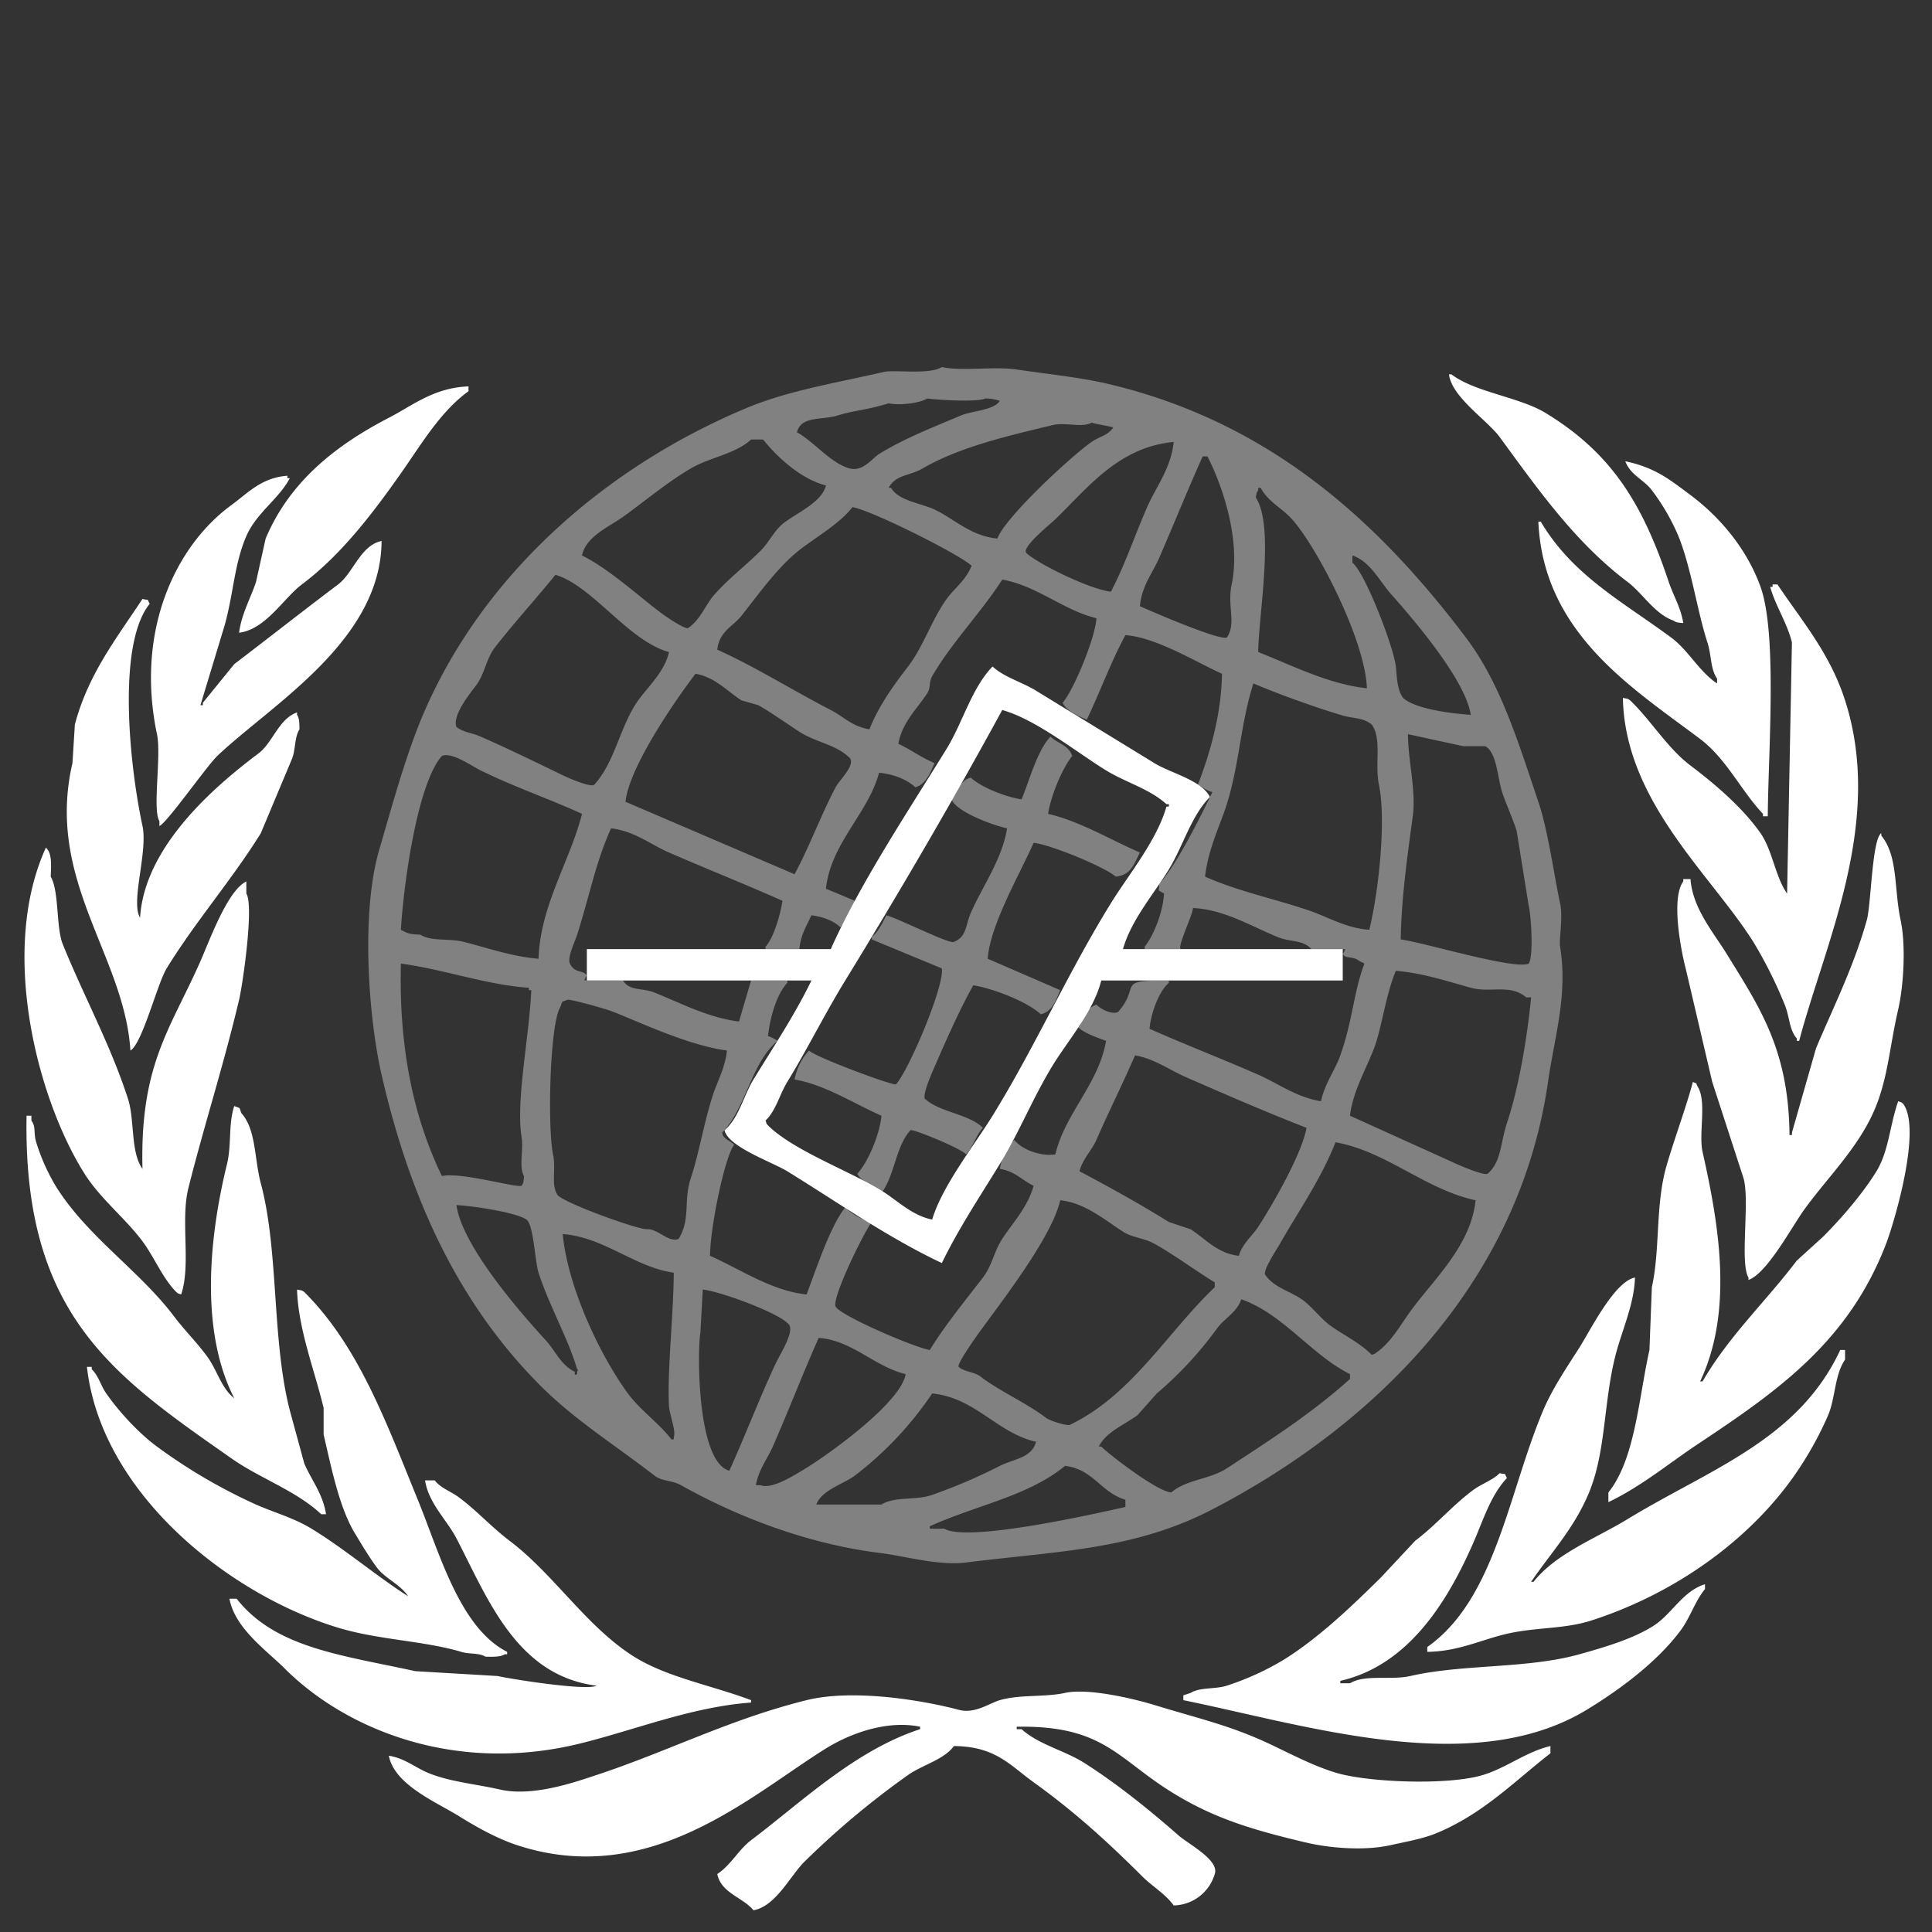<svg xmlns="http://www.w3.org/2000/svg" width="800" height="800" viewBox="0 0 800 800">
  <rect x="0" y="0" width="800" height="800" fill="#333333" stroke="none"/>
  <defs>
    <style>
      .cls-1, .cls-2 {
        fill: #fff;
        fill-rule: evenodd;
      }

      .cls-1 {
        opacity: 0.38;
      }
    </style>
  </defs>
  <path id="Color_Fill_5" data-name="Color Fill 5" class="cls-1" d="M390,152c8.463,1.8,21.674-.373,31,1,13.882,2.043,26.776,3.346,38,6,67.219,15.892,112.034,57.4,148,105,14.359,19,21.626,43.2,30,68,4.1,12.138,6.573,30.973,9,42,1.3,5.889-.508,14.87,0,18,3.258,20.085-2.257,36.991-5,56-12.143,84.143-72.882,142.668-139,177-32.506,16.879-63.852,17.2-102,22-11.394,1.434-24.894-2.615-36-4-28.774-3.589-57.834-14.436-82-28-3.714-2.084-7.793-1.518-11-4-15.729-12.174-33.031-23.042-47-37-33.587-33.561-54.014-76.611-66-129-5.521-24.131-8.55-67.234-1-93,5.09-17.371,11.2-40.24,19-58,25.054-57.027,75.044-100.694,133-125,17.435-7.312,37.6-10.5,57-15C370.287,153.006,384.67,155.288,390,152Zm-6,13c-3.893,2.269-12.341,2.86-16,2-8.725,2.748-14.831,3.013-21,5-6.639,2.138-15.229.018-17,7,7.025,3.828,14.186,13.086,22,15,5.431,1.33,9.161-4.232,12-6,10.222-6.364,22.642-11.2,34-16,4.5-1.9,13.529-2.1,16-6a18.324,18.324,0,0,0-6-1C404.451,166.774,385.439,165.346,384,165Zm68,10c-3.785,2.245-10.816-.246-16,1-17.78,4.272-38.725,9.044-54,18-5.164,3.028-11.318,2.587-14,8h1c2.891,5.3,12.31,6.345,18,9,8.02,3.742,14.848,10.95,26,12,3.05-8.674,30.943-34.466,39-40,3.634-2.5,6.469-2.466,9-6C458.922,176.327,454.067,175.719,452,175Zm-141,7c-6.61,6.062-16.957,7.279-25,12-9.789,5.746-18.98,13.528-28,20-5.692,4.084-15.423,8.143-17,16,11.675,5.908,22.522,16.16,33,24,2.143,1.6,10.147,6.984,11,6,5.134-3.457,6.952-9.462,11-14,5.831-6.536,12.817-11.823,19-18,3.24-3.236,5.512-8.074,9-11,5.131-4.3,16.3-8.772,18-16-10.181-2.5-20.21-11.7-26-19h-5Zm175,1c-23.038,2.157-35.927,19.423-49,32-2.3,2.211-14.225,11.772-12,14,5.056,4.7,26.809,15.191,35,16,5.871-11.143,9.693-22.87,15-35C478.661,201.631,484.92,193.831,486,183Zm12,6c-6.189,13.746-11.737,27.609-18,42-2.8,6.425-7.134,11.393-8,20,3.915,1.8,32.879,14.326,36,13,4.07-6.022.057-12.814,2-22,3.667-17.334-2.887-38.927-10-53h-2Zm68,96c-0.688-20.012-20.708-58.538-31-70-4.205-4.683-9.8-7.129-13-13h-1v1c-0.752,1.073-.6.946-1,3,7.852,11.953,1.185,48.089,1,64C534.6,275.321,550.059,283.312,566,285ZM353,210c-5.265,6.718-14.138,11.82-21,17-9.616,7.259-17.45,18.519-25,28-3.7,4.643-9.072,6.312-10,14,16.216,7.346,30.794,16.632,47,25,5.409,2.793,8.751,6.777,16,8,3.9-9.8,10.034-18.228,16-26,6.394-8.329,9.807-19.434,16-28,3.113-4.305,7.685-7.583,10-13,0.251-.968.784-0.379,0-1C396.538,229.183,360.9,211.313,353,210Zm256,86c-2.127-14.567-24.164-40.037-33-50-4.758-5.365-8.585-13.489-16-16v3c5.194,4.03,17.03,34.643,18,43,0.351,3.022.327,9.516,3,13C585.961,293.585,600.833,295.444,609,296ZM230,238c-8.116,10.03-17.065,19.806-25,30-3.741,4.806-4.269,11.135-8,16-2.809,3.663-9.742,12.385-8,17,2.979,2.324,6.12,2.3,10,4,10.914,4.772,23.18,10.761,34,16,3.155,1.528,11.43,5,13,4,9.015-9.767,10.787-25.29,19-36,4.086-5.328,10.425-11.512,12-19C260.165,265.376,245.419,242.637,230,238ZM331,393H317v-1c3.4-3.63,6.153-13.425,7-19-15.508-6.9-30.961-13.017-47-20-7.52-3.274-14.428-8.933-24-10-6.528,14.742-8.4,26.2-14,44-0.967,3.071-4.213,9.548-3,12,1.991,4.229,5.677,2.513,7,5-0.8,1.021-.355.274-1,2h16c2.711,4.491,7.78,2.923,13,5,10.821,4.307,22.076,10.375,35,12q2.5-8.5,5-17h15v1c-4.456,4.76-7.053,14.051-8,22a17.682,17.682,0,0,1,4,2c-11.1,9.2-12.955,27.725-23,38,0.631,1.754.193,0.971,1,2,1.172,1.151,2.836,1.839,4,3-4.091,5.547-9.936,34.613-10,46,12.186,5.342,25.617,14.6,40,16,3.629-9.528,9.9-28.693,16-36a23.84,23.84,0,0,0,11,6c-3.235,4.124-16.592,31.4-15,35,2.069,3.879,32.732,17.006,39,18,6.334-10.26,14.651-20.453,22-30,3.762-4.887,4.622-10.8,8-16,4.461-6.868,10.523-13.057,13-22-5.065-2.435-7.6-5.958-14-7a22.526,22.526,0,0,1,6-12c3.292,4.29,11.477,6.933,17,6,4.1-17.184,17.853-28.984,21-47-4.073-1.532-9.123-3.17-12-6h1c1.621-3.823,2.834-7.522,7-9,2.019,2.085,6.715,4.257,9,3,9.608-10.88-1.507-13.214,21-13v1c-4.031,3.253-7.478,12.6-8,19,14.875,6.6,29.638,12.271,45,19,8.116,3.555,15.938,9.421,26,11,1.489-7.219,5.831-12.871,8-19,5.192-14.669,5.611-26.831,10-38l-2-1c-2.949-2.351-5.744-.736-7-3,0.8-1.021.355-.274,1-2H543c-3.508-3.951-8.5-2.759-14-5-10.285-4.188-22.313-11.493-35-12-0.318,3.409-6.788,16.464-5,17H474v-1c3.838-4.809,7.6-14.569,8-22-3.313-2.063-1.884-.225-2-4,6.676-7.077,16.858-27.175,22-38-2.69-.8-3.707-1.841-6-3,5.721-14.847,9.759-30.471,10-46-10.8-4.88-27.311-15.113-40-16-5.958,10.949-10.489,23.58-16,35-3.507-1.514-8.338-3.558-10-7,4.473-5.014,13.5-26.649,14-35-13.8-3.375-24.7-13.516-39-16-8.539,13.407-21.053,26.187-29,40-1.415,2.46-.562,4.765-2,7-4.1,6.379-10.507,12.112-12,21,5.352,2.494,9.2,5.537,15,8-1.612,3.645-3.647,8.886-8,10-3.283-3.17-9.212-5.536-15-6-4.537,16.907-19.966,29.092-22,48l12,5v2c-2.833,2.317-3.51,6.375-6,9-2.805-2.72-7.144-4.385-12-5C333.937,383.528,331.562,387.056,331,393ZM288,279c-7.906,10.318-27.51,38.5-29,53l70,30c6.193-11.448,10.637-23.8,17-36,1.607-3.081,8.014-8.878,6-12-5.621-5.726-13.968-6.474-21-11-5.067-3.261-11.822-8.1-17-11l-7-2C301.216,286.319,296.111,280.382,288,279Zm231,4c-5.31,16.672-5.782,33.335-11,50-2.649,8.462-7.752,18.5-9,30,13.776,6.105,27.692,8.854,43,14,7.608,2.558,15.322,7.354,25,8,4.172-17.264,6.908-45.872,4-60-1.838-8.933,1.322-18.9-3-25-4.064-3.111-6.982-2.162-13-4C543.857,292.6,530.1,287.692,519,283Zm64,21c0.031,10.926,3.429,23.394,2,34-2.43,18.035-4.681,33.783-5,51,9.422,1.19,47.124,12.7,53,10,2.083-2.97,1-20.048,0-24q-2.5-15.5-5-31c-1.563-4.973-4.47-11.316-6-16-1.878-5.749-2.216-16.565-7-19h-9ZM329,447a24.676,24.676,0,0,1,6-12c2.4,2.616,34.57,14.6,36,14,5.212-5.611,20.094-40.581,19-48l-29-12v-1c2.622-2.066,4.475-5.906,6-9,5.017,1.292,26.456,12.2,28,11,5.367-2.164,4.731-6.761,7-12,4.683-10.815,13-22.21,15-35-5.813-1.3-20.916-6.72-23-12,2.891-3.217,3.044-7.68,8-9,4.32,4.03,14.318,7.982,21,9,3.16-7.485,6.491-20.313,12-26,3.107,3,7.31,3.426,9,8-4.294,5.432-8.814,16.429-10,24,13.172,3.066,25.844,10.745,38,16-2.293,4.42-3.522,9.386-10,10-4.487-3.987-26.98-13.3-34-14-5.394,12.326-18.087,34.032-19,48l30,13c-1.7,4.071-3.181,8.829-8,10-5.567-5.177-19.588-10.68-28-12-6.147,10.969-11.992,24.517-17,36-1.353,3.1-3.894,9.61-3,11,6.318,5.7,17.873,6.1,24,12-2.9,3.094-4.058,7.941-7,11-2.125-2.512-21.967-10.639-23-10-6.146,6.781-6.454,18.542-12,26-2.73-3.349-7.981-4.037-10-8,4.448-4.725,9.287-16.359,10-24C353.785,457.1,341.674,449.156,329,447ZM223,397c0.648-21.936,13.077-40.555,18-60-13.649-6.252-28.115-11.148-42-18-4.05-2-11.837-7.661-16-6-10.372,11.687-15.931,53.99-17,72,2.542,1.372,3.5,1.917,8,2,4.708,2.964,11.8,1.436,18,3C201.9,392.5,212.055,396.113,223,397Zm-57,2c-0.885,35.586,5.456,64.169,17,88,7.571-1.853,30.817,4.965,33,4,0.8-1.18.773-1.681,1-4-2.238-3.6-.157-10.844-1-16-2.478-15.165,3.128-41.381,4-61h-1v-1C201.827,407.934,183.961,401.414,166,399Zm412,3c-4.206,9.876-5.809,23.558-9,32-3.11,8.228-8.9,18.109-10,28l42,19c3.194,1.55,13.727,5.994,15,5,5.7-4.855,5.283-12.833,8-21,4.884-14.681,8.287-34.533,10-52h-2c-6.773-5.714-14.724-1.721-23-4C599.535,406.394,589.087,402.9,578,402ZM301,435c-15.943-2.169-34.767-11.167-47-16-3.927-1.552-18.431-5.45-19-5-2.873,1.12-1.842.174-3,3-4.415,7.445-5.3,50.005-3,61,1.362,6.506-1.026,12.742,2,17,3.957,3.679,33.35,14.24,37,14,4.373-.287,8.812,5.7,13,4,5.073-8.19,1.936-15.729,5-25,3.456-10.459,5.192-21.8,9-34C296.8,448.239,300.334,442.128,301,435Zm169,2c-5.321,12.226-10.5,22.471-16,35-1.924,4.38-5.714,7.906-7,13,12.268,6.462,25.534,13.845,37,21l9,3c6.094,3.909,11.01,10.014,20,11,1.464-5.1,5.488-8.141,8-12,5.743-8.823,18.153-30.259,20-41-16.924-6.569-33.091-13.622-50-21C484.439,443.137,478.029,438.4,470,437Zm83,36c-6.058,15.363-15.313,28.5-23,42-1.574,2.765-7.442,11.51-6,13,3.612,5.154,9.766,6.42,15,10,4.138,2.831,7.93,8.115,12,11,5.877,4.166,12.058,6.993,17,12,1.754-.631.971-0.193,2-1,5.914-4.068,9.778-11.143,14-17,9.117-12.648,25.158-27.153,27-46C590.24,492.57,573.971,476.679,553,473ZM439,497c-3.235,14.913-24.228,41.925-33,54-1.836,2.527-10.083,14.091-9,15,2.392,2.142,6.332,1.973,9,4,8.17,6.21,18.865,10.833,27,17,2.123,1.61,9.284,3.519,10,3,25.628-12.261,40.456-38.4,60-57v-2c-8.152-4.963-16.9-11.5-25-16-4.479-2.492-8.851-2.359-13-5C457.73,505.374,449.231,498,439,497Zm-250,2c2.376,17.05,26.686,44.748,37,56,3.956,4.316,6.38,10.416,12,13v1c1.01,0.99.988-.985,1-1,0.251-.968.784-0.379,0-1-3.844-13-11.612-26.371-16-40-1.52-4.722-2.04-19.945-5-22C213.66,501.986,195.7,499.342,189,499Zm44,12c2.241,22.8,15.909,50.872,27,66,5.072,6.919,12.827,12.232,18,19h1v-1c1.011-2.61-1.827-9.263-2-13-0.708-15.274,1.843-36.539,2-55C262.994,524.795,250.134,512.272,233,511Zm58,23q-0.5,9-1,18c-1.235,6.783-1.575,53.319,12,57,6.538-14.437,12.193-29.333,19-44,1.921-4.139,7.332-12.359,6-16C324.983,544.49,298.02,534.566,291,534Zm223,4c-1.978,5.584-6.878,7.8-10,12a153.34,153.34,0,0,1-25,27l-8,9c-5.271,3.922-13.055,6.914-16,13h1c3.971,3.84,23.2,18.6,29,19,6.233-5.409,15.854-5.337,23-10,18.084-11.8,35.408-22.949,51-37v-2C542.994,561,531.346,544.123,514,538ZM339,554c-6.611,14.872-12.272,29.636-19,45-2.221,5.072-5.869,9.464-7,16h2c4.486,1.74,13.1-3.694,17-6,10.511-6.213,41.043-28.08,43-40C361.945,565.827,352.955,555.017,339,554Zm47,23a144.163,144.163,0,0,1-32,34c-4.961,3.672-13.624,5.893-16,12h27c5.592-3.507,14.141-1.59,21-4a230.144,230.144,0,0,0,28-12c5.681-2.881,13.271-3.262,15-10C413.013,593.455,403.907,578.774,386,577Zm55,30c-15.368,12.583-36.535,16.182-56,25v1h6c9.263,5.434,56.964-4.9,75-9v-3C456.144,618.219,452.492,608.218,441,607Z"/>
  <path id="Color_Fill_4" data-name="Color Fill 4" class="cls-2" d="M697,258c-2.328-.195-2.826-0.193-4-1-7.895-2.8-12.794-11.319-19-16-21.733-16.392-36.831-37.955-53-60-5.184-7.069-19.922-16.583-21-26h1c9.671,7.421,28.169,9.405,39,16,26.994,16.436,40.037,37.065,51,70C692.787,246.368,696.061,251.732,697,258ZM99,262c0.991-7.808,4.838-14.407,7-21l4-18c9.845-23.4,28.768-38.487,51-50,9.883-5.118,18.717-12.488,33-13v2c-11.6,8.325-19.7,22.207-28,34-11.7,16.624-24.753,33.8-41,46C117.452,247.666,109.965,260.684,99,262Zm574-71c12.472,2.588,18.773,7.875,27,14,12.289,9.15,23.413,22.42,29,38,7.034,19.616,3.158,68.994,3,95h-2v-1c-9.144-9.685-15.1-22.777-26-31-27.939-21.078-64.969-43.774-67-90h1c13.2,22.286,33.651,32.961,54,48,7.152,5.286,11.525,14.036,19,19v-2c-2.841-4.181-2.222-9.5-4-15-4.254-13.159-6.718-30.936-12-44a88.952,88.952,0,0,0-11-19C680.683,198.576,675.165,196.78,673,191ZM158,224c-0.158,41.375-45.719,67.808-68,89-4.381,4.167-21.176,28.191-24,29v-2c-2.961-4.778.894-27-1-36-8.967-42.617,7.5-77.917,31-95,6.644-4.83,12.214-11.223,23-12v1h1c-4.5,8.616-13.754,14.258-18,24-5,11.474-5.3,23.879-9,37L83,292h1v-1l13-16c14.444-11,28.463-22.043,43-33C146.335,237.225,149.208,225.87,158,224Zm514,65c2.076,0.372,1.924.242,3,1,8.684,8.29,15.391,19.747,25,27,10.237,7.727,21.658,17.5,29,28,4.941,7.063,6.127,18.167,11,25q1-51.995,2-104c-2.038-8.2-6.894-15.262-9-23h1v-1h2c10.092,15.091,21.713,28.435,28,48,16.266,50.62-8.458,100.889-19,141h-1v-1c-3.191-3.728-2.9-8.926-5-14a179.885,179.885,0,0,0-13-26C708.3,361.926,672.866,331.866,672,289ZM59,248c3.245,0.828,1.528-.49,3,2-13.763,16.951-8.253,67.691-3,92,2.313,10.7-5.007,31.436-1,38,1.8-29.318,30.474-54.08,49-68,6.015-4.519,8.344-14.3,16-17v1c0.961,1.418.976,3.273,1,6-2.044,3.239-1.558,8.049-3,12l-13,31c-11.751,19.019-27.243,36.8-39,56-3.865,6.312-10.091,31.191-15,34-2.489-39.446-35.234-70.577-24-119l1-16C36.559,278.974,48.559,263.868,59,248ZM556,393v13H456c-3.074,12.57-13.646,24.656-20,35-8.29,13.5-13.738,27.487-22,41-8.1,13.247-17.057,26.671-24,41-22.1-10.374-43.467-25.362-64-38-6.2-3.813-24.43-10.059-26-17,5.895-4.923,7.876-14.245,12-21,8.092-13.256,17.044-26.638,24-41H243V393H344c12.382-27.644,32.233-57.357,48-83,6.6-10.737,10.384-25.165,19-34,5.082,4.6,11.937,6.282,18,10,16.023,9.826,32.988,20.156,49,30,6.648,4.087,19.517,7.039,23,14-7.787,7.909-11.065,20.244-17,30-6.123,10.066-15.6,20.9-19,33h91ZM415,294c-20.548,37.764-42.67,75.58-65,112-8.554,13.951-15.717,28.471-24,42-3.343,5.461-4.593,11.721-9,16,0.631,1.754.193,0.971,1,2,10.583,10.438,33.439,18.694,47,27,6.41,3.926,12.549,10.322,21,12,3.969-13.667,17.641-31.072,25-43,17.791-28.837,31.2-59.242,49-88,7.375-11.914,19-25.952,23-40h1v-1h-1c-6.856-6.305-16.847-9-25-14C445.772,311.509,429.2,298,415,294Zm285,70c0.857,12.172,9.718,22.393,15,31,13.472,21.953,25.678,39.459,26,75h1v-1l10-35c7.128-16.866,15.577-33.664,21-53,1.821-6.491,2.132-33.462,6-36v1c7.022,8.563,5.212,21.885,8,35,2.27,10.679,1.228,27.318-1,37-3.706,16.106-4.239,28.777-10,42-6.764,15.525-19.566,27.919-29,41-5.054,7.008-15.26,26.269-23,29v-1c-3.656-6.112.609-31.31-2-41l-13-40q-5.5-23.5-11-47c-2.172-8.428-6.016-29.227-1-36v-1h3ZM19,351c2.565,2.243,2.2,7.041,2,12,3.565,6.13,2.156,20.974,5,28,8.673,21.428,19.736,41.543,27,64,2.827,8.74.993,22.117,6,29-1.125-43.323,11.688-58.031,24-86,3.877-8.808,11.262-29.338,19-33v5c3.208,4.926-1.432,37.381-3,44-6.524,27.546-14.442,51.875-21,78-3.333,13.278,1.166,32.055-3,44-1.754-.631-0.971-0.193-2-1-5.756-5.817-9.077-14.391-14-21-7.177-9.636-17.367-17.5-24-28C15.652,455.388-.571,393.921,19,351Zm682,97c2.467,1.3.681-.429,2,2,3.826,6.123.286,19.414,2,27,7.079,31.338,12.622,66.15-1,95h1c10.918-18.837,26.276-33.165,39-50l11-10c7.638-7.707,16.3-17.7,22-27,5.122-8.361,5.489-18.969,9-29,1.754,0.631.971,0.193,2,1,8.044,10.518-3.915,49.969-7,58-15.5,40.368-44.493,60.734-78,83-11.984,7.964-23.458,17.556-37,24v-4c11.068-13.731,12.537-39.058,17-59q0.5-13,1-26c3.482-15.7,1.437-34.113,6-50C693.242,471.712,698.015,459.071,701,448ZM97,458c2.873,1.12,1.842.174,3,3,6.083,6.777,5.262,18.736,8,29,7.529,28.223,4.453,64.456,12,94l6,22c2.84,6.722,7.695,12.487,9,21h-2c-10.343-9.717-25.23-14.759-37-23C46.978,569.675,9.5,544.506,11,462h2v2c1.985,2.711.766,4.837,2,9a82.88,82.88,0,0,0,8,18c13.049,21.081,34.441,34.757,49,54,4.454,5.887,9.846,11.215,14,17,3.937,5.483,5.727,12.914,11,17-14-27.371-10.716-65.481-3-97C95.922,474.148,94.523,465.352,97,458Zm580,71c-0.28,10.958-5.369,21.8-8,32-5.066,19.642-3.929,39.882-11,57-6.11,14.79-15.808,24.975-24,37h1c9.368-11.822,25.77-17.935,39-26,33.954-20.7,70.625-32.68,88-70h2v4c-4.3,6.137-3.984,15.823-7,23a144.568,144.568,0,0,1-14,25c-18.9,26.934-49.481,48.854-84,60-11.839,3.822-24.057,2.612-37,6-10.027,2.625-18.9,6.833-31,7v-2c28.218-19.8,33.649-64.086,48-98,3.911-9.243,9.926-18.02,15-26C658.6,550.763,668.464,530.687,677,529Zm-554,5c2.076,0.372,1.924.242,3,1,22.6,22.531,33.818,53.788,47,86,8.937,21.838,17.3,53.027,37,63v1h-1c-1.69,1.142-4.9,1.066-8,1-2.64-1.656-6.5-.958-10-2-15.412-4.589-34.384-4.952-51-10C94.58,660.2,41.825,618.13,36,566h2v1c2.893,2.793,3.62,6.59,6,10,5.319,7.622,13.518,16.5,21,22a226.464,226.464,0,0,0,41,24c8.142,3.564,15.647,5.517,23,10,13.769,8.4,26.488,19.325,40,28-3.273-5.015-9.508-7.309-13-12-3.178-4.269-6.364-9.668-9-14-6.6-10.848-9.877-27.759-13-41V583C130.3,567.435,123.52,550.59,123,534Zm498,76c3.245,0.828,1.528-.49,3,2-6.764,7.21-9.718,17.234-14,27-10.576,24.122-26.784,50.6-55,57v1h4c6.339-3.795,16.969-1.159,25-3,21.887-5.018,48.18-2.914,70-9,10.346-2.886,22.521-6.446,31-12,7.247-4.747,11.951-14.259,21-17v2c-4.153,5.04-6.1,11.732-10,17-9.6,12.976-25,24.492-39,33-47.085,28.6-115.732,6.466-167-4v-2l3-1c3.971-2.444,10.227-1.443,15-3a114.015,114.015,0,0,0,24-11c14.358-9.046,28.082-22.186,40-34l14-15c8.608-6.513,15.567-14.755,24-21C613.551,614.37,617.9,613.034,621,610Zm-445,3h4c2.654,3.323,6.535,4.438,10,7,7.277,5.381,13.585,12.4,21,18,17.979,13.584,31.047,34.371,50,47,14.152,9.43,33.027,12.594,50,19v1c-24.625,1.769-48.251,11.428-71,17-52.221,12.79-97.244-6.308-122-31-7.67-7.651-20.682-16.666-23-29h3c16,20.428,43.58,23.327,74,30l34,2c6.452,1.421,37.086,6.209,41,4-33.149-4.155-45.056-36.12-58-61C185.008,629.327,177.52,622.577,176,613ZM161,727c6.548,1.053,10.922,4.854,16,7,9.033,3.816,19.783,4.662,30,7,13.55,3.1,30.759-2.943,40-6,29.849-9.875,55.274-23.138,87-31,19.515-4.836,48.778.189,63,4,6.674,1.789,12.71-2.76,17-4,8.415-2.432,18.661-1.164,27-3,9.973-2.2,29.838,2.794,37,5,15.862,4.886,28.653,7.813,43,14,10.116,4.362,20.721,10.552,32,14,13.385,4.092,46.706,5.355,61,1,10.015-3.051,17.657-9.525,28-12v3c-15.048,11.71-27.751,24.95-47,33-5.821,2.434-12.887,3.614-19,5-10.975,2.489-25.388,1.264-35-1-23.338-5.5-38.839-10.332-56-21-22.434-13.946-28.226-27.634-64-27v1h2c7.074,6.412,17.747,8.767,26,14,13.479,8.547,27.115,19.564,39,30,4.125,3.622,17,10.211,15,16a18.11,18.11,0,0,1-17,13c-3.3-4.646-8.98-7.981-13-12-14.339-14.337-28.184-26.914-45-39-9.789-7.036-15.765-14.871-33-15-4.105,5.654-13.292,7.915-19,12a347.279,347.279,0,0,0-43,36c-5.791,5.791-11.777,18.336-21,20-4.341-5.333-13.4-7.08-15-15,5.607-3.644,8.818-10.086,14-14,21.018-15.873,42.944-37.13,70-46v-1c-14.236-2.921-29.594,3.159-39,9-31.069,19.293-72.817,58.21-128,40-8.483-2.8-17.035-7.674-24-12C180.608,746.166,163.37,739.1,161,727Z"/>
</svg>
